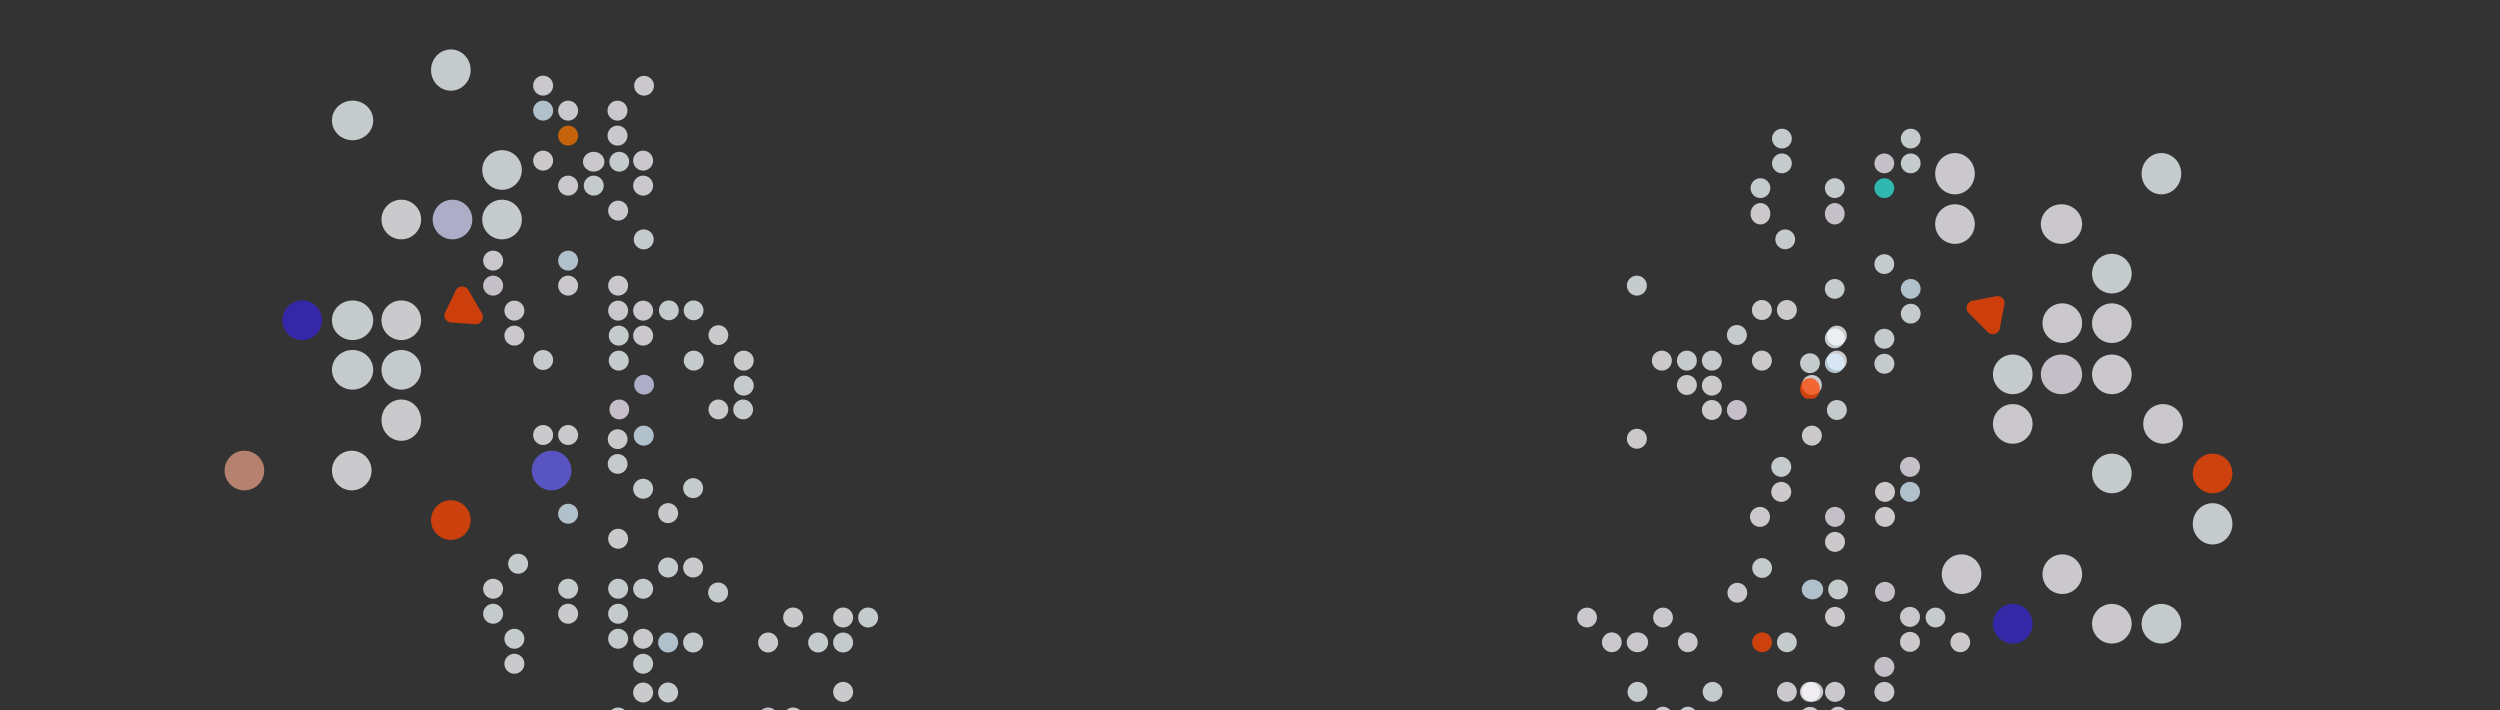 <svg id="cloud-page_header-dots-a-5673bcc8d50613d4247affb217f73169" xmlns="http://www.w3.org/2000/svg" xmlns:xlink="http://www.w3.org/1999/xlink" width="1366" height="387.944" viewBox="0 0 1366 387.944">
  <rect x="0" y="0" width="1366" height="387.944" fill="#333333" stroke="none"/>
  <defs>
    <clipPath id="clip-path">
      <path id="Caminho_12" data-name="Caminho 12" d="M0,0H1366V387.944H0Z" fill="none" opacity="0.75"/>
    </clipPath>
    <clipPath id="clip-path-2">
      <path id="Caminho_7" data-name="Caminho 7" d="M0,122.257H176.555V0H0Z" transform="translate(122.257) rotate(90)" fill="none"/>
    </clipPath>
    <clipPath id="clip-path-3">
      <path id="Caminho_8" data-name="Caminho 8" d="M0,0H353.111V244.514H0Z" transform="translate(0 353.111) rotate(-90)" fill="none"/>
    </clipPath>
    <clipPath id="clip-path-4">
      <path id="Caminho_9" data-name="Caminho 9" d="M0,0H176.555V122.257H0Z" transform="translate(0 176.555) rotate(-90)" fill="none"/>
    </clipPath>
    <clipPath id="clip-path-6">
      <path id="Caminho_11" data-name="Caminho 11" d="M1262,445.5h176.556V567.757H1262Z" transform="translate(-1262 -445.5)" fill="none"/>
    </clipPath>
  </defs>
  <g id="cloud-page_header-dots-a-5673bcc8d50613d4247affb217f73169-2" data-name="cloud-page_header-dots-a-5673bcc8d50613d4247affb217f73169" clip-path="url(#clip-path)">
    <circle id="Elipse_4" data-name="Elipse 4" cx="5.464" cy="5.464" r="5.464" transform="translate(411.849 216.169) rotate(180)" fill="#f5fcff" opacity="0.75"/>
    <circle id="Elipse_5" data-name="Elipse 5" cx="5.414" cy="5.414" r="5.414" transform="translate(387.11 177.696)" fill="#fcfaff" opacity="0.75"/>
    <circle id="Elipse_6" data-name="Elipse 6" cx="5.464" cy="5.464" r="5.464" transform="translate(373.601 191.58)" fill="#f5fcff" opacity="0.75"/>
    <circle id="Elipse_7" data-name="Elipse 7" cx="5.414" cy="5.414" r="5.414" transform="translate(411.473 229.13) rotate(180)" fill="#f5fcff" opacity="0.75"/>
    <circle id="Elipse_8" data-name="Elipse 8" cx="5.414" cy="5.414" r="5.414" transform="translate(373.574 164.16)" fill="#f5fcff" opacity="0.75"/>
    <circle id="Elipse_9" data-name="Elipse 9" cx="5.464" cy="5.464" r="5.464" transform="translate(400.921 191.581)" fill="#fcfaff" opacity="0.75"/>
    <circle id="Elipse_10" data-name="Elipse 10" cx="5.464" cy="5.464" r="5.464" transform="translate(343.549 202.509) rotate(180)" fill="#f5fcff" opacity="0.75"/>
    <circle id="Elipse_11" data-name="Elipse 11" cx="5.414" cy="5.414" r="5.414" transform="translate(357.332 215.595) rotate(180)" fill="#d6d5f8" opacity="0.75"/>
    <circle id="Elipse_12" data-name="Elipse 12" cx="5.414" cy="5.414" r="5.414" transform="translate(397.938 229.13) rotate(180)" fill="#fcfaff" opacity="0.75"/>
    <circle id="Elipse_13" data-name="Elipse 13" cx="5.414" cy="5.414" r="5.414" transform="translate(343.797 229.13) rotate(180)" fill="#f6edfa" opacity="0.75"/>
    <circle id="Elipse_14" data-name="Elipse 14" cx="5.414" cy="5.414" r="5.414" transform="translate(360.039 164.16)" fill="#f5fcff" opacity="0.75"/>
    <circle id="Elipse_15" data-name="Elipse 15" cx="5.464" cy="5.464" r="5.464" transform="translate(346.281 232.561)" fill="#dbf0ff" opacity="0.75"/>
    <circle id="Elipse_16" data-name="Elipse 16" cx="5.464" cy="5.464" r="5.464" transform="translate(332.621 177.921)" fill="#f5fcff" opacity="0.75"/>
    <circle id="Elipse_17" data-name="Elipse 17" cx="10.828" cy="10.828" r="10.828" transform="translate(258.073 109.117) rotate(90)" fill="#d6d5f8" opacity="0.75"/>
    <ellipse id="Elipse_18" data-name="Elipse 18" cx="10.828" cy="11.279" rx="10.828" ry="11.279" transform="translate(181.373 212.887) rotate(-90)" fill="#f5fcff" opacity="0.75"/>
    <circle id="Elipse_19" data-name="Elipse 19" cx="10.828" cy="10.828" r="10.828" transform="translate(230.1 109.117) rotate(90)" fill="#fcfaff" opacity="0.75"/>
    <circle id="Elipse_20" data-name="Elipse 20" cx="10.828" cy="10.828" r="10.828" transform="translate(154.302 185.817) rotate(-90)" fill="#3524ce" opacity="0.75"/>
    <circle id="Elipse_21" data-name="Elipse 21" cx="10.828" cy="10.828" r="10.828" transform="translate(285.144 109.117) rotate(90)" fill="#f5fcff" opacity="0.75"/>
    <circle id="Elipse_22" data-name="Elipse 22" cx="10.828" cy="10.828" r="10.828" transform="translate(208.444 212.887) rotate(-90)" fill="#f5fcff" opacity="0.75"/>
    <circle id="Elipse_23" data-name="Elipse 23" cx="10.828" cy="10.828" r="10.828" transform="translate(230.1 164.16) rotate(90)" fill="#fcfaff" opacity="0.75"/>
    <circle id="Elipse_24" data-name="Elipse 24" cx="10.828" cy="10.828" r="10.828" transform="translate(257.171 273.345) rotate(90)" fill="#ff4500" opacity="0.75"/>
    <ellipse id="Elipse_25" data-name="Elipse 25" cx="10.828" cy="11.279" rx="10.828" ry="11.279" transform="translate(181.373 76.632) rotate(-90)" fill="#f5fcff" opacity="0.75"/>
    <ellipse id="Elipse_26" data-name="Elipse 26" cx="11.279" cy="10.828" rx="11.279" ry="10.828" transform="translate(230.1 218.302) rotate(90)" fill="#fcfaff" opacity="0.75"/>
    <ellipse id="Elipse_27" data-name="Elipse 27" cx="10.828" cy="11.279" rx="10.828" ry="11.279" transform="translate(181.373 185.817) rotate(-90)" fill="#f5fcff" opacity="0.75"/>
    <circle id="Elipse_28" data-name="Elipse 28" cx="10.828" cy="10.828" r="10.828" transform="translate(203.029 246.275) rotate(90)" fill="#fcfaff" opacity="0.75"/>
    <path id="Caminho_13" data-name="Caminho 13" d="M10.828,0A10.828,10.828,0,1,1,0,10.828,10.828,10.828,0,0,1,10.828,0Z" transform="translate(312.214 246.275) rotate(90)" fill="#6460f1" opacity="0.75"/>
    <circle id="Elipse_30" data-name="Elipse 30" cx="10.828" cy="10.828" r="10.828" transform="translate(285.144 82.046) rotate(90)" fill="#f5fcff" opacity="0.75"/>
    <circle id="Elipse_31" data-name="Elipse 31" cx="10.828" cy="10.828" r="10.828" transform="translate(122.72 267.931) rotate(-90)" fill="#e19b81" opacity="0.75"/>
    <ellipse id="Elipse_32" data-name="Elipse 32" cx="11.279" cy="10.828" rx="11.279" ry="10.828" transform="translate(257.171 27.003) rotate(90)" fill="#f5fcff" opacity="0.75"/>
    <circle id="Elipse_33" data-name="Elipse 33" cx="5.464" cy="5.464" r="5.464" transform="translate(277.639 313.497) rotate(-90)" fill="#f5fcff" opacity="0.75"/>
    <circle id="Elipse_34" data-name="Elipse 34" cx="5.464" cy="5.464" r="5.464" transform="translate(343.207 288.909) rotate(90)" fill="#fcfaff" opacity="0.75"/>
    <circle id="Elipse_35" data-name="Elipse 35" cx="5.464" cy="5.464" r="5.464" transform="translate(304.959 327.157) rotate(-90)" fill="#f5fcff" opacity="0.75"/>
    <circle id="Elipse_36" data-name="Elipse 36" cx="5.464" cy="5.464" r="5.464" transform="translate(315.889 275.249) rotate(90)" fill="#dbf0ff" opacity="0.75"/>
    <circle id="Elipse_37" data-name="Elipse 37" cx="5.464" cy="5.464" r="5.464" transform="translate(263.979 327.157) rotate(-90)" fill="#fcfaff" opacity="0.75"/>
    <circle id="Elipse_38" data-name="Elipse 38" cx="5.464" cy="5.464" r="5.464" transform="translate(304.959 340.817) rotate(-90)" fill="#fcfaff" opacity="0.75"/>
    <circle id="Elipse_39" data-name="Elipse 39" cx="5.464" cy="5.464" r="5.464" transform="translate(370.527 274.908) rotate(90)" fill="#fcfaff" opacity="0.75"/>
    <circle id="Elipse_40" data-name="Elipse 40" cx="5.464" cy="5.464" r="5.464" transform="translate(291.299 202.168) rotate(-90)" fill="#f5fcff" opacity="0.75"/>
    <circle id="Elipse_41" data-name="Elipse 41" cx="5.464" cy="5.464" r="5.464" transform="translate(356.869 357.209) rotate(90)" fill="#f5fcff" opacity="0.75"/>
    <circle id="Elipse_42" data-name="Elipse 42" cx="5.464" cy="5.464" r="5.464" transform="translate(373.259 272.175) rotate(-90)" fill="#f5fcff" opacity="0.75"/>
    <circle id="Elipse_43" data-name="Elipse 43" cx="5.464" cy="5.464" r="5.464" transform="translate(343.209 329.889) rotate(90)" fill="#f5fcff" opacity="0.75"/>
    <circle id="Elipse_44" data-name="Elipse 44" cx="5.464" cy="5.464" r="5.464" transform="translate(304.959 243.148) rotate(-90)" fill="#fcfaff" opacity="0.75"/>
    <circle id="Elipse_45" data-name="Elipse 45" cx="5.464" cy="5.464" r="5.464" transform="translate(343.209 343.549) rotate(90)" fill="#f5fcff" opacity="0.75"/>
    <circle id="Elipse_46" data-name="Elipse 46" cx="5.464" cy="5.464" r="5.464" transform="translate(291.299 243.148) rotate(-90)" fill="#fcfaff" opacity="0.75"/>
    <circle id="Elipse_47" data-name="Elipse 47" cx="5.464" cy="5.464" r="5.464" transform="translate(356.869 343.549) rotate(90)" fill="#fcfaff" opacity="0.75"/>
    <circle id="Elipse_48" data-name="Elipse 48" cx="5.464" cy="5.464" r="5.464" transform="translate(263.979 340.817) rotate(-90)" fill="#f5fcff" opacity="0.75"/>
    <circle id="Elipse_49" data-name="Elipse 49" cx="5.464" cy="5.464" r="5.464" transform="translate(356.867 261.589) rotate(90)" fill="#f5fcff" opacity="0.75"/>
    <circle id="Elipse_50" data-name="Elipse 50" cx="5.464" cy="5.464" r="5.464" transform="translate(275.59 354.477) rotate(-90)" fill="#f5fcff" opacity="0.75"/>
    <circle id="Elipse_51" data-name="Elipse 51" cx="5.414" cy="5.414" r="5.414" transform="translate(342.894 248.079) rotate(90)" fill="#f5fcff" opacity="0.75"/>
    <circle id="Elipse_52" data-name="Elipse 52" cx="5.464" cy="5.464" r="5.464" transform="translate(275.59 368.137) rotate(-90)" fill="#fcfaff" opacity="0.75"/>
    <circle id="Elipse_53" data-name="Elipse 53" cx="5.414" cy="5.414" r="5.414" transform="translate(342.894 234.544) rotate(90)" fill="#fcfaff" opacity="0.75"/>
    <g id="Grupo_34" data-name="Grupo 34" transform="translate(263.638 41.321)" opacity="0.75" clip-path="url(#clip-path-2)">
      <circle id="Elipse_54" data-name="Elipse 54" cx="5.464" cy="5.464" r="5.464" transform="translate(79.569 68.3) rotate(90)" fill="#fcfaff"/>
      <circle id="Elipse_55" data-name="Elipse 55" cx="5.464" cy="5.464" r="5.464" transform="translate(41.321 106.548) rotate(-90)" fill="#dbf0ff"/>
      <circle id="Elipse_56" data-name="Elipse 56" cx="5.464" cy="5.464" r="5.464" transform="translate(52.251 54.64) rotate(90)" fill="#fcfaff"/>
      <circle id="Elipse_57" data-name="Elipse 57" cx="5.464" cy="5.464" r="5.464" transform="translate(0.341 106.548) rotate(-90)" fill="#fcfaff"/>
      <circle id="Elipse_58" data-name="Elipse 58" cx="5.464" cy="5.464" r="5.464" transform="translate(93.229 54.64) rotate(90)" fill="#fcfaff"/>
      <circle id="Elipse_59" data-name="Elipse 59" cx="5.464" cy="5.464" r="5.464" transform="translate(41.321 120.208) rotate(-90)" fill="#fcfaff"/>
      <circle id="Elipse_60" data-name="Elipse 60" cx="5.464" cy="5.464" r="5.464" transform="translate(38.589 40.98) rotate(90)" fill="#fffafd"/>
      <circle id="Elipse_61" data-name="Elipse 61" cx="5.464" cy="5.464" r="5.464" transform="translate(27.661 10.928) rotate(-90)" fill="#fcfaff"/>
      <circle id="Elipse_62" data-name="Elipse 62" cx="5.464" cy="5.464" r="5.464" transform="translate(93.231 136.6) rotate(90)" fill="#fcfaff"/>
      <circle id="Elipse_63" data-name="Elipse 63" cx="5.464" cy="5.464" r="5.464" transform="translate(41.321 38.248) rotate(-90)" fill="#f67300"/>
      <circle id="Elipse_64" data-name="Elipse 64" cx="5.464" cy="5.464" r="5.464" transform="translate(79.571 109.28) rotate(90)" fill="#fcfaff"/>
      <circle id="Elipse_65" data-name="Elipse 65" cx="5.464" cy="5.464" r="5.464" transform="translate(41.321 24.588) rotate(-90)" fill="#fcfaff"/>
      <circle id="Elipse_66" data-name="Elipse 66" cx="5.464" cy="5.464" r="5.464" transform="translate(79.571 122.94) rotate(90)" fill="#fcfaff"/>
      <circle id="Elipse_67" data-name="Elipse 67" cx="5.464" cy="5.464" r="5.464" transform="translate(27.661 24.588) rotate(-90)" fill="#dbf0ff"/>
      <circle id="Elipse_68" data-name="Elipse 68" cx="5.464" cy="5.464" r="5.464" transform="translate(93.231 122.94) rotate(90)" fill="#fcfaff"/>
      <circle id="Elipse_69" data-name="Elipse 69" cx="5.464" cy="5.464" r="5.464" transform="translate(0.341 120.208) rotate(-90)" fill="#f6edfa"/>
      <g id="Grupo_33" data-name="Grupo 33" transform="translate(11.952 13.66)">
        <circle id="Elipse_70" data-name="Elipse 70" cx="5.464" cy="5.464" r="5.464" transform="translate(81.277 27.32) rotate(90)" fill="#fcfaff"/>
        <circle id="Elipse_71" data-name="Elipse 71" cx="5.464" cy="5.464" r="5.464" transform="translate(0 120.208) rotate(-90)" fill="#fcfaff"/>
        <circle id="Elipse_72" data-name="Elipse 72" cx="5.464" cy="5.464" r="5.464" transform="translate(67.275 13.66) rotate(90)" fill="#fcfaff"/>
        <circle id="Elipse_73" data-name="Elipse 73" cx="5.464" cy="5.464" r="5.464" transform="translate(0 133.868) rotate(-90)" fill="#fcfaff"/>
        <circle id="Elipse_74" data-name="Elipse 74" cx="5.464" cy="5.464" r="5.464" transform="translate(67.277) rotate(90)" fill="#fcfaff"/>
      </g>
      <circle id="Elipse_75" data-name="Elipse 75" cx="5.464" cy="5.464" r="5.464" transform="translate(66.251 65.568) rotate(180)" fill="#f5fcff"/>
      <ellipse id="Elipse_76" data-name="Elipse 76" cx="5.865" cy="5.414" rx="5.865" ry="5.414" transform="translate(66.623 52.455) rotate(180)" fill="#fcfaff"/>
      <circle id="Elipse_77" data-name="Elipse 77" cx="5.414" cy="5.414" r="5.414" transform="translate(69.331 41.627)" fill="#f5fcff"/>
      <circle id="Elipse_78" data-name="Elipse 78" cx="5.414" cy="5.414" r="5.414" transform="translate(82.866 0.119)" fill="#fcfaff"/>
      <circle id="Elipse_79" data-name="Elipse 79" cx="5.464" cy="5.464" r="5.464" transform="translate(93.571 94.937) rotate(180)" fill="#f5fcff"/>
    </g>
    <circle id="Elipse_80" data-name="Elipse 80" cx="5.464" cy="5.464" r="5.464" transform="translate(386.919 318.278)" fill="#f5fcff" opacity="0.75"/>
    <circle id="Elipse_81" data-name="Elipse 81" cx="5.464" cy="5.464" r="5.464" transform="translate(373.259 345.598)" fill="#f5fcff" opacity="0.75"/>
    <circle id="Elipse_82" data-name="Elipse 82" cx="5.464" cy="5.464" r="5.464" transform="translate(425.167 356.527) rotate(180)" fill="#fcfaff" opacity="0.75"/>
    <circle id="Elipse_83" data-name="Elipse 83" cx="5.464" cy="5.464" r="5.464" transform="translate(373.259 304.618)" fill="#fcfaff" opacity="0.75"/>
    <circle id="Elipse_84" data-name="Elipse 84" cx="5.464" cy="5.464" r="5.464" transform="translate(425.167 397.506) rotate(180)" fill="#f6edfa" opacity="0.75"/>
    <circle id="Elipse_85" data-name="Elipse 85" cx="5.464" cy="5.464" r="5.464" transform="translate(359.599 345.598)" fill="#dbf0ff" opacity="0.75"/>
    <circle id="Elipse_86" data-name="Elipse 86" cx="5.464" cy="5.464" r="5.464" transform="translate(438.827 342.866) rotate(180)" fill="#fcfaff" opacity="0.75"/>
    <g id="Grupo_35" data-name="Grupo 35" transform="translate(332.279 331.938)" opacity="0.75">
      <circle id="Elipse_87" data-name="Elipse 87" cx="5.464" cy="5.464" r="5.464" transform="translate(136.6)" fill="#f5fcff"/>
      <circle id="Elipse_88" data-name="Elipse 88" cx="5.464" cy="5.464" r="5.464" transform="translate(10.928 65.569) rotate(180)" fill="#f5fcff"/>
      <circle id="Elipse_89" data-name="Elipse 89" cx="5.464" cy="5.464" r="5.464" transform="translate(109.28 13.66)" fill="#f5fcff"/>
      <circle id="Elipse_90" data-name="Elipse 90" cx="5.464" cy="5.464" r="5.464" transform="translate(38.248 51.909) rotate(180)" fill="#f5fcff"/>
      <circle id="Elipse_91" data-name="Elipse 91" cx="5.464" cy="5.464" r="5.464" transform="translate(122.94 13.66)" fill="#f5fcff"/>
    </g>
    <circle id="Elipse_92" data-name="Elipse 92" cx="5.464" cy="5.464" r="5.464" transform="translate(356.867 383.847) rotate(180)" fill="#fcfaff" opacity="0.75"/>
    <circle id="Elipse_93" data-name="Elipse 93" cx="5.464" cy="5.464" r="5.464" transform="translate(455.219 331.938)" fill="#fcfaff" opacity="0.75"/>
    <circle id="Elipse_94" data-name="Elipse 94" cx="5.464" cy="5.464" r="5.464" transform="translate(359.599 304.618)" fill="#f5fcff" opacity="0.75"/>
    <circle id="Elipse_95" data-name="Elipse 95" cx="5.464" cy="5.464" r="5.464" transform="translate(438.827 397.506) rotate(180)" fill="#fcfaff" opacity="0.75"/>
    <circle id="Elipse_96" data-name="Elipse 96" cx="5.464" cy="5.464" r="5.464" transform="translate(345.939 316.229)" fill="#f5fcff" opacity="0.75"/>
    <circle id="Elipse_97" data-name="Elipse 97" cx="5.464" cy="5.464" r="5.464" transform="translate(332.279 316.229)" fill="#f5fcff" opacity="0.75"/>
    <circle id="Elipse_98" data-name="Elipse 98" cx="5.464" cy="5.464" r="5.464" transform="translate(466.147 383.506) rotate(180)" fill="#fcfaff" opacity="0.75"/>
    <circle id="Elipse_99" data-name="Elipse 99" cx="5.464" cy="5.464" r="5.464" transform="translate(929.904 205.242)" fill="#fffafd" opacity="0.75"/>
    <circle id="Elipse_100" data-name="Elipse 100" cx="5.464" cy="5.464" r="5.464" transform="translate(954.492 188.508) rotate(180)" fill="#f5fcff" opacity="0.75"/>
    <circle id="Elipse_101" data-name="Elipse 101" cx="5.464" cy="5.464" r="5.464" transform="translate(916.245 204.9)" fill="#fffafd" opacity="0.75"/>
    <circle id="Elipse_102" data-name="Elipse 102" cx="5.464" cy="5.464" r="5.464" transform="translate(968.152 202.508) rotate(180)" fill="#fffafd" opacity="0.75"/>
    <circle id="Elipse_103" data-name="Elipse 103" cx="5.464" cy="5.464" r="5.464" transform="translate(929.904 218.56)" fill="#fffafd" opacity="0.75"/>
    <circle id="Elipse_104" data-name="Elipse 104" cx="5.464" cy="5.464" r="5.464" transform="translate(968.152 174.848) rotate(180)" fill="#fffafd" opacity="0.75"/>
    <circle id="Elipse_105" data-name="Elipse 105" cx="5.464" cy="5.464" r="5.464" transform="translate(916.245 191.581)" fill="#f5fcff" opacity="0.75"/>
    <circle id="Elipse_106" data-name="Elipse 106" cx="5.464" cy="5.464" r="5.464" transform="translate(940.832 202.509) rotate(180)" fill="#f5fcff" opacity="0.75"/>
    <circle id="Elipse_107" data-name="Elipse 107" cx="5.464" cy="5.464" r="5.464" transform="translate(998.204 191.581)" fill="#fffafd" opacity="0.75"/>
    <circle id="Elipse_108" data-name="Elipse 108" cx="5.464" cy="5.464" r="5.464" transform="translate(984.544 204.9)" fill="#fffafd" opacity="0.75"/>
    <circle id="Elipse_109" data-name="Elipse 109" cx="5.464" cy="5.464" r="5.464" transform="translate(913.512 202.509) rotate(180)" fill="#fffafd" opacity="0.75"/>
    <circle id="Elipse_110" data-name="Elipse 110" cx="5.464" cy="5.464" r="5.464" transform="translate(943.564 218.56)" fill="#f6edfa" opacity="0.75"/>
    <circle id="Elipse_111" data-name="Elipse 111" cx="5.464" cy="5.464" r="5.464" transform="translate(998.204 218.56)" fill="#f5fcff" opacity="0.75"/>
    <circle id="Elipse_112" data-name="Elipse 112" cx="5.464" cy="5.464" r="5.464" transform="translate(899.852 161.529) rotate(180)" fill="#f5fcff" opacity="0.75"/>
    <circle id="Elipse_113" data-name="Elipse 113" cx="5.464" cy="5.464" r="5.464" transform="translate(981.812 174.848) rotate(180)" fill="#fffafd" opacity="0.75"/>
    <circle id="Elipse_114" data-name="Elipse 114" cx="5.464" cy="5.464" r="5.464" transform="translate(888.924 234.269)" fill="#fffafd" opacity="0.75"/>
    <circle id="Elipse_115" data-name="Elipse 115" cx="5.464" cy="5.464" r="5.464" transform="translate(995.472 243.489) rotate(180)" fill="#fffafd" opacity="0.75"/>
    <circle id="Elipse_116" data-name="Elipse 116" cx="5.464" cy="5.464" r="5.464" transform="translate(1009.133 188.85) rotate(180)" fill="#fffafd" opacity="0.75"/>
    <g id="Grupo_37" data-name="Grupo 37" transform="translate(1033.546 25.953)" opacity="0.75" clip-path="url(#clip-path-3)">
      <ellipse id="Elipse_117" data-name="Elipse 117" cx="10.828" cy="11.279" rx="10.828" ry="11.279" transform="translate(104.13 167.77) rotate(90)" fill="#f6edfa"/>
      <circle id="Elipse_118" data-name="Elipse 118" cx="10.828" cy="10.828" r="10.828" transform="translate(137.517 216.497) rotate(-90)" fill="#fcfaff"/>
      <circle id="Elipse_119" data-name="Elipse 119" cx="10.828" cy="10.828" r="10.828" transform="translate(104.13 139.797) rotate(90)" fill="#fcfaff"/>
      <circle id="Elipse_120" data-name="Elipse 120" cx="10.828" cy="10.828" r="10.828" transform="translate(109.544 243.567) rotate(-90)" fill="#f5fcff"/>
      <circle id="Elipse_121" data-name="Elipse 121" cx="10.828" cy="10.828" r="10.828" transform="translate(77.06 167.77) rotate(90)" fill="#f5fcff"/>
      <circle id="Elipse_122" data-name="Elipse 122" cx="10.828" cy="10.828" r="10.828" transform="translate(164.588 243.567) rotate(-90)" fill="#ff4500"/>
      <g id="Grupo_36" data-name="Grupo 36" transform="translate(109.543 139.797)">
        <circle id="Elipse_123" data-name="Elipse 123" cx="10.828" cy="10.828" r="10.828" transform="translate(21.656 0) rotate(90)" fill="#fcfaff"/>
        <circle id="Elipse_124" data-name="Elipse 124" cx="10.828" cy="10.828" r="10.828" transform="translate(0 49.629) rotate(-90)" fill="#fcfaff"/>
        <circle id="Elipse_125" data-name="Elipse 125" cx="10.828" cy="10.828" r="10.828" transform="translate(21.656 164.228) rotate(90)" fill="#fcfaff"/>
      </g>
      <ellipse id="Elipse_126" data-name="Elipse 126" cx="11.279" cy="10.828" rx="11.279" ry="10.828" transform="translate(136.615 80.242) rotate(-90)" fill="#f5fcff"/>
      <circle id="Elipse_127" data-name="Elipse 127" cx="10.828" cy="10.828" r="10.828" transform="translate(104.13 276.955) rotate(90)" fill="#fcfaff"/>
      <circle id="Elipse_128" data-name="Elipse 128" cx="10.828" cy="10.828" r="10.828" transform="translate(109.544 134.383) rotate(-90)" fill="#f5fcff"/>
      <circle id="Elipse_129" data-name="Elipse 129" cx="10.828" cy="10.828" r="10.828" transform="translate(77.06 194.84) rotate(90)" fill="#fcfaff"/>
      <ellipse id="Elipse_130" data-name="Elipse 130" cx="10.828" cy="11.279" rx="10.828" ry="11.279" transform="translate(81.571 107.312) rotate(-90)" fill="#fcfaff"/>
      <circle id="Elipse_131" data-name="Elipse 131" cx="10.828" cy="10.828" r="10.828" transform="translate(77.06 304.025) rotate(90)" fill="#3524ce"/>
      <ellipse id="Elipse_132" data-name="Elipse 132" cx="11.279" cy="10.828" rx="11.279" ry="10.828" transform="translate(164.588 271.54) rotate(-90)" fill="#f5fcff"/>
      <circle id="Elipse_133" data-name="Elipse 133" cx="10.828" cy="10.828" r="10.828" transform="translate(45.477 85.656) rotate(90)" fill="#fcfaff"/>
      <circle id="Elipse_134" data-name="Elipse 134" cx="10.828" cy="10.828" r="10.828" transform="translate(27.43 298.611) rotate(-90)" fill="#fcfaff"/>
      <ellipse id="Elipse_135" data-name="Elipse 135" cx="11.279" cy="10.828" rx="11.279" ry="10.828" transform="translate(45.477 57.683) rotate(90)" fill="#fcfaff"/>
      <circle id="Elipse_136" data-name="Elipse 136" cx="10.828" cy="10.828" r="10.828" transform="translate(136.615 325.682) rotate(-90)" fill="#f5fcff"/>
    </g>
    <g id="Grupo_39" data-name="Grupo 39" transform="translate(955.858 41.321)" opacity="0.75" clip-path="url(#clip-path-4)">
      <circle id="Elipse_137" data-name="Elipse 137" cx="5.414" cy="5.414" r="5.414" transform="translate(25 84.038) rotate(90)" fill="#f5fcff"/>
      <circle id="Elipse_138" data-name="Elipse 138" cx="5.414" cy="5.414" r="5.414" transform="translate(68.313 108.401) rotate(-90)" fill="#f5fcff"/>
      <ellipse id="Elipse_139" data-name="Elipse 139" cx="5.865" cy="5.414" rx="5.865" ry="5.414" transform="translate(52.07 69.6) rotate(90)" fill="#f6edfa"/>
      <circle id="Elipse_140" data-name="Elipse 140" cx="5.414" cy="5.414" r="5.414" transform="translate(41.242 121.937) rotate(-90)" fill="#f5fcff"/>
      <ellipse id="Elipse_141" data-name="Elipse 141" cx="5.865" cy="5.414" rx="5.865" ry="5.414" transform="translate(11.464 69.6) rotate(90)" fill="#fffafd"/>
      <circle id="Elipse_142" data-name="Elipse 142" cx="5.414" cy="5.414" r="5.414" transform="translate(82.75 121.937) rotate(-90)" fill="#dbf0ff"/>
      <circle id="Elipse_143" data-name="Elipse 143" cx="5.414" cy="5.414" r="5.414" transform="translate(52.07 56.065) rotate(90)" fill="#f5fcff"/>
      <ellipse id="Elipse_144" data-name="Elipse 144" cx="5.865" cy="5.414" rx="5.865" ry="5.414" transform="translate(38.535 165.249) rotate(90)" fill="#ff4500"/>
      <circle id="Elipse_145" data-name="Elipse 145" cx="5.414" cy="5.414" r="5.414" transform="translate(82.75 39.822) rotate(-90)" fill="#f5fcff"/>
      <circle id="Elipse_146" data-name="Elipse 146" cx="5.414" cy="5.414" r="5.414" transform="translate(52.07 138.179) rotate(90)" fill="#f5fcff"/>
      <circle id="Elipse_147" data-name="Elipse 147" cx="5.414" cy="5.414" r="5.414" transform="translate(68.313 66.893) rotate(-90)" fill="#2de3da"/>
      <circle id="Elipse_148" data-name="Elipse 148" cx="5.414" cy="5.414" r="5.414" transform="translate(52.07 151.714) rotate(90)" fill="#dbf0ff"/>
      <circle id="Elipse_149" data-name="Elipse 149" cx="5.414" cy="5.414" r="5.414" transform="translate(68.313 53.358) rotate(-90)" fill="#f6edfa"/>
      <g id="Grupo_38" data-name="Grupo 38" transform="translate(0.636 28.994)">
        <circle id="Elipse_150" data-name="Elipse 150" cx="5.414" cy="5.414" r="5.414" transform="translate(37.899 122.72) rotate(90)" fill="#f5fcff"/>
        <circle id="Elipse_151" data-name="Elipse 151" cx="5.414" cy="5.414" r="5.414" transform="translate(82.114 24.364) rotate(-90)" fill="#f5fcff"/>
        <circle id="Elipse_152" data-name="Elipse 152" cx="5.414" cy="5.414" r="5.414" transform="translate(10.828 27.071) rotate(90)" fill="#f5fcff"/>
        <circle id="Elipse_153" data-name="Elipse 153" cx="5.414" cy="5.414" r="5.414" transform="translate(82.114 106.478) rotate(-90)" fill="#f5fcff"/>
        <circle id="Elipse_154" data-name="Elipse 154" cx="5.414" cy="5.414" r="5.414" transform="translate(22.559 13.535) rotate(90)" fill="#f5fcff"/>
        <circle id="Elipse_155" data-name="Elipse 155" cx="5.464" cy="5.464" r="5.464" transform="translate(67.664 120.241) rotate(-90)" fill="#f5fcff"/>
        <circle id="Elipse_156" data-name="Elipse 156" cx="5.414" cy="5.414" r="5.414" transform="translate(22.559 0) rotate(90)" fill="#f5fcff"/>
        <circle id="Elipse_157" data-name="Elipse 157" cx="5.464" cy="5.464" r="5.464" transform="translate(67.664 133.901) rotate(-90)" fill="#f5fcff"/>
      </g>
    </g>
    <g id="Grupo_41" data-name="Grupo 41" transform="translate(955.858 220.609)" opacity="0.75" clip-path="url(#clip-path-4)">
      <circle id="Elipse_158" data-name="Elipse 158" cx="5.464" cy="5.464" r="5.464" transform="translate(68.641 108.256) rotate(-90)" fill="#f6edfa"/>
      <circle id="Elipse_159" data-name="Elipse 159" cx="5.464" cy="5.464" r="5.464" transform="translate(52.249 70.007) rotate(90)" fill="#fffafd"/>
      <circle id="Elipse_160" data-name="Elipse 160" cx="5.464" cy="5.464" r="5.464" transform="translate(41.321 121.916) rotate(-90)" fill="#fffafd"/>
      <circle id="Elipse_161" data-name="Elipse 161" cx="5.464" cy="5.464" r="5.464" transform="translate(82.301 121.916) rotate(-90)" fill="#fcfaff"/>
      <circle id="Elipse_162" data-name="Elipse 162" cx="5.464" cy="5.464" r="5.464" transform="translate(52.249 56.347) rotate(90)" fill="#f6edfa"/>
      <circle id="Elipse_163" data-name="Elipse 163" cx="5.414" cy="5.414" r="5.414" transform="translate(96.286 122.217) rotate(-90)" fill="#f5fcff"/>
      <circle id="Elipse_164" data-name="Elipse 164" cx="5.464" cy="5.464" r="5.464" transform="translate(38.589 165.627) rotate(90)" fill="#fffafd"/>
      <circle id="Elipse_165" data-name="Elipse 165" cx="5.464" cy="5.464" r="5.464" transform="translate(82.301 39.955) rotate(-90)" fill="#f6edfa"/>
      <circle id="Elipse_166" data-name="Elipse 166" cx="5.414" cy="5.414" r="5.414" transform="translate(120.649 124.924) rotate(90)" fill="#fffafd"/>
      <circle id="Elipse_167" data-name="Elipse 167" cx="5.464" cy="5.464" r="5.464" transform="translate(68.641 67.275) rotate(-90)" fill="#fffafd"/>
      <circle id="Elipse_168" data-name="Elipse 168" cx="5.464" cy="5.464" r="5.464" transform="translate(52.249 151.967) rotate(90)" fill="#fcfaff"/>
      <circle id="Elipse_169" data-name="Elipse 169" cx="5.464" cy="5.464" r="5.464" transform="translate(68.641 53.615) rotate(-90)" fill="#fffafd"/>
      <circle id="Elipse_170" data-name="Elipse 170" cx="5.464" cy="5.464" r="5.464" transform="translate(38.589 151.967) rotate(90)" fill="#fffafd"/>
      <circle id="Elipse_171" data-name="Elipse 171" cx="5.464" cy="5.464" r="5.464" transform="translate(82.301 53.615) rotate(-90)" fill="#dbf0ff"/>
      <g id="Grupo_40" data-name="Grupo 40" transform="translate(0.341 42.688)">
        <circle id="Elipse_172" data-name="Elipse 172" cx="5.464" cy="5.464" r="5.464" transform="translate(10.928 13.66) rotate(90)" fill="#fffafd"/>
        <circle id="Elipse_173" data-name="Elipse 173" cx="5.464" cy="5.464" r="5.464" transform="translate(81.96 92.888) rotate(-90)" fill="#fffafd"/>
        <circle id="Elipse_174" data-name="Elipse 174" cx="5.464" cy="5.464" r="5.464" transform="translate(22.539 0) rotate(90)" fill="#fffafd"/>
      </g>
      <circle id="Elipse_175" data-name="Elipse 175" cx="5.464" cy="5.464" r="5.464" transform="translate(68.3 149.235) rotate(-90)" fill="#f6edfa"/>
      <circle id="Elipse_176" data-name="Elipse 176" cx="5.464" cy="5.464" r="5.464" transform="translate(22.88 29.027) rotate(90)" fill="#f5fcff"/>
      <circle id="Elipse_177" data-name="Elipse 177" cx="5.464" cy="5.464" r="5.464" transform="translate(68.3 162.895) rotate(-90)" fill="#fcfaff"/>
    </g>
    <g id="Grupo_43" data-name="Grupo 43" transform="translate(861.946 304.276)" opacity="0.75" clip-path="url(#clip-path-6)">
      <circle id="Elipse_178" data-name="Elipse 178" cx="5.414" cy="5.414" r="5.414" transform="translate(92.744 25.014) rotate(180)" fill="#fcfaff"/>
      <circle id="Elipse_179" data-name="Elipse 179" cx="5.414" cy="5.414" r="5.414" transform="translate(68.381 68.327)" fill="#f5fcff"/>
      <circle id="Elipse_180" data-name="Elipse 180" cx="5.414" cy="5.414" r="5.414" transform="translate(106.279 52.085) rotate(180)" fill="#ff4500"/>
      <circle id="Elipse_181" data-name="Elipse 181" cx="5.414" cy="5.414" r="5.414" transform="translate(54.845 41.257)" fill="#fcfaff"/>
      <circle id="Elipse_182" data-name="Elipse 182" cx="5.414" cy="5.414" r="5.414" transform="translate(106.279 11.479) rotate(180)" fill="#f5fcff"/>
      <ellipse id="Elipse_183" data-name="Elipse 183" cx="5.414" cy="5.865" rx="5.414" ry="5.865" transform="translate(54.845 81.863)" fill="#f5fcff"/>
      <circle id="Elipse_184" data-name="Elipse 184" cx="5.414" cy="5.414" r="5.414" transform="translate(119.815 52.085) rotate(180)" fill="#f5fcff"/>
      <g id="Grupo_42" data-name="Grupo 42" transform="translate(-0.198 27.722)">
        <circle id="Elipse_185" data-name="Elipse 185" cx="5.414" cy="5.414" r="5.414" transform="translate(41.508 0)" fill="#fcfaff"/>
        <circle id="Elipse_186" data-name="Elipse 186" cx="5.414" cy="5.414" r="5.414" transform="translate(10.828 10.828) rotate(180)" fill="#fcfaff"/>
        <ellipse id="Elipse_187" data-name="Elipse 187" cx="5.414" cy="5.865" rx="5.414" ry="5.865" transform="translate(137.158 54.141)" fill="#fcfaff"/>
        <ellipse id="Elipse_188" data-name="Elipse 188" cx="5.865" cy="5.414" rx="5.865" ry="5.414" transform="translate(38.801 24.364) rotate(180)" fill="#fcfaff"/>
        <circle id="Elipse_189" data-name="Elipse 189" cx="5.414" cy="5.414" r="5.414" transform="translate(109.185 40.606)" fill="#fcfaff"/>
        <circle id="Elipse_190" data-name="Elipse 190" cx="5.414" cy="5.414" r="5.414" transform="translate(24.364 24.364) rotate(180)" fill="#fcfaff"/>
        <ellipse id="Elipse_191" data-name="Elipse 191" cx="5.865" cy="5.414" rx="5.865" ry="5.414" transform="translate(122.72 40.606)" fill="#fcfaff"/>
        <ellipse id="Elipse_192" data-name="Elipse 192" cx="5.414" cy="5.865" rx="5.414" ry="5.865" transform="translate(41.508 54.141)" fill="#fcfaff"/>
      </g>
      <ellipse id="Elipse_193" data-name="Elipse 193" cx="5.865" cy="5.414" rx="5.865" ry="5.414" transform="translate(134.252 23.21) rotate(180)" fill="#dbf0ff"/>
      <circle id="Elipse_194" data-name="Elipse 194" cx="5.464" cy="5.464" r="5.464" transform="translate(27.32 68.3)" fill="#f5fcff"/>
      <circle id="Elipse_195" data-name="Elipse 195" cx="5.414" cy="5.414" r="5.414" transform="translate(147.788 23.21) rotate(180)" fill="#f5fcff"/>
    </g>
    <path id="Caminho_21" data-name="Caminho 21" d="M308.16,49.58a3.858,3.858,0,0,0-.5.38A4,4,0,0,1,301,47V32.38a4,4,0,0,1,6.66-3,3.86,3.86,0,0,0,.5.38l9.91,6.66a3.93,3.93,0,0,1,1.77,3.23v.22a3.92,3.92,0,0,1-1.77,3Z" transform="translate(839.984 361.024) rotate(-45)" fill="#ff4300" opacity="0.75"/>
    <path id="Caminho_22" data-name="Caminho 22" d="M308.16,49.58a3.858,3.858,0,0,0-.5.38A4,4,0,0,1,301,47V32.38a4,4,0,0,1,6.66-3,3.86,3.86,0,0,0,.5.38l9.91,6.66a3.93,3.93,0,0,1,1.77,3.23v.22a3.92,3.92,0,0,1-1.77,3Z" transform="translate(540.152 48.72) rotate(150)" fill="#ff4300" opacity="0.75"/>
  </g>
</svg>

